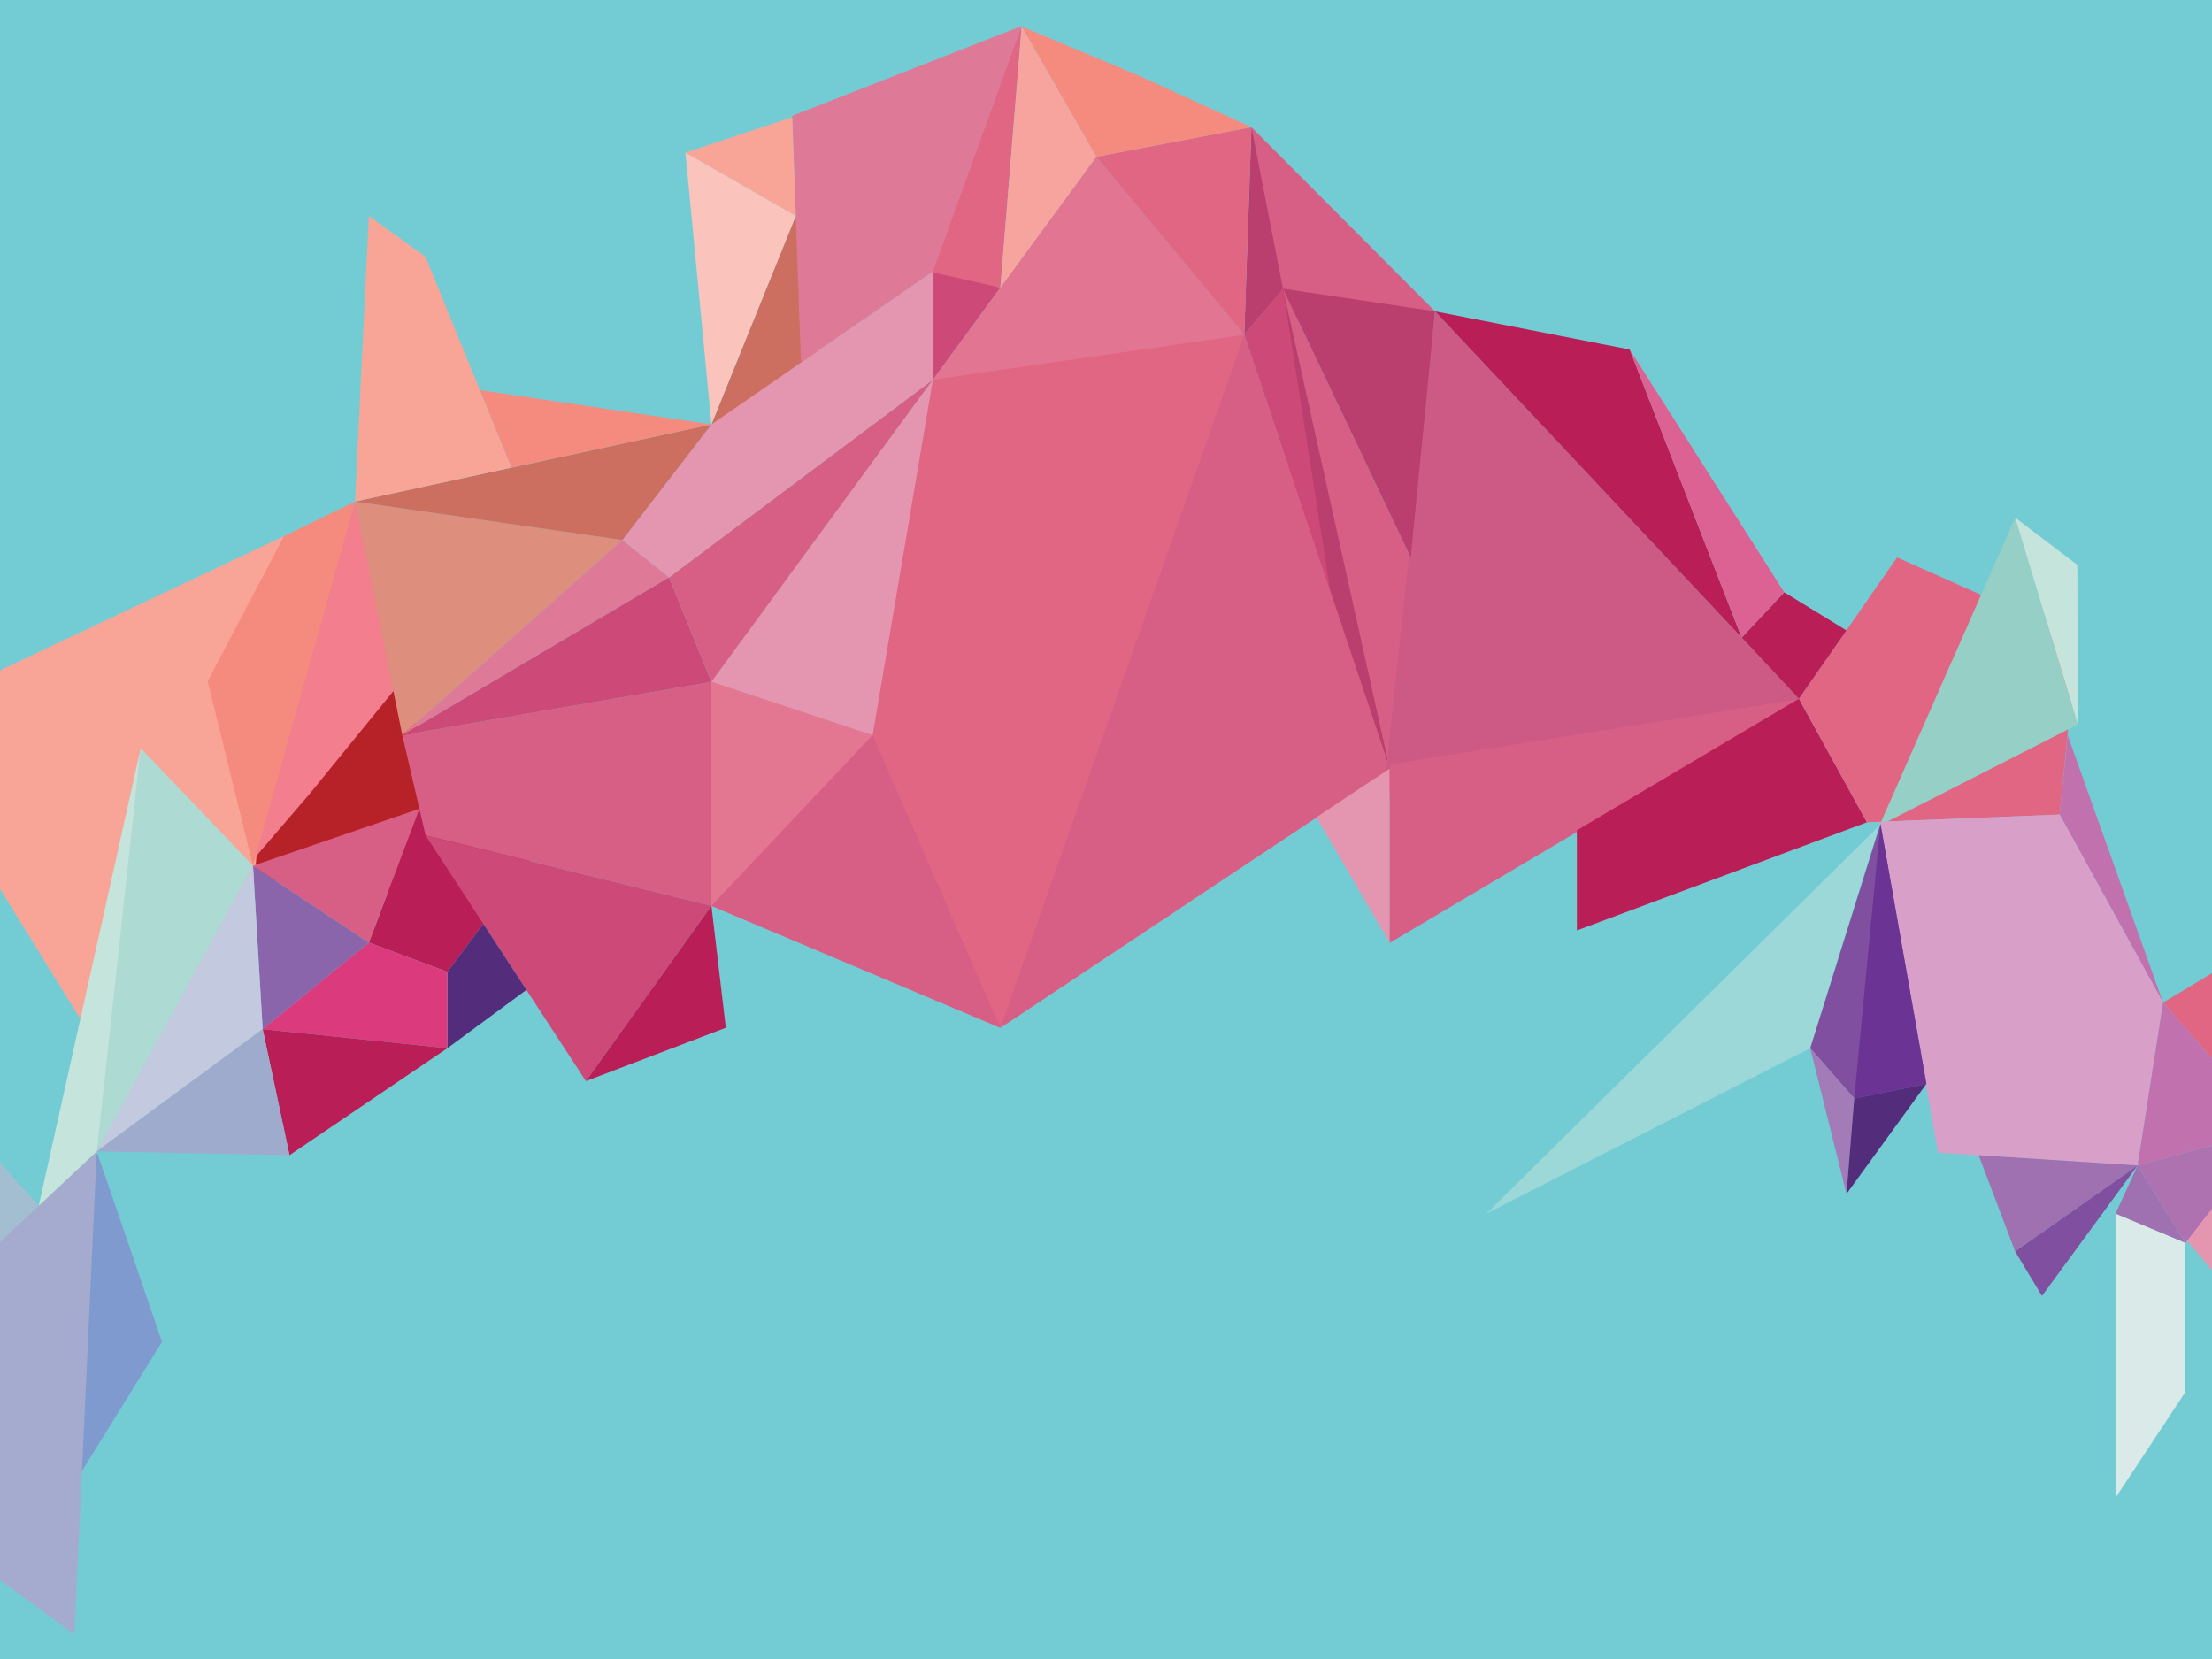 <?xml version="1.0" encoding="utf-8"?>
<!-- Generator: Adobe Illustrator 17.1.0, SVG Export Plug-In . SVG Version: 6.00 Build 0)  -->
<!DOCTYPE svg PUBLIC "-//W3C//DTD SVG 1.1//EN" "http://www.w3.org/Graphics/SVG/1.1/DTD/svg11.dtd">
<svg version="1.1" id="Layer_1" xmlns="http://www.w3.org/2000/svg" xmlns:xlink="http://www.w3.org/1999/xlink" x="0px" y="0px"
	 viewBox="0 0 800 600" style="enable-background:new 0 0 800 600;" xml:space="preserve">
<rect style="fill:#73CCD4;" width="800" height="600"/>
<g>
	<polygon style="fill:#F37E8E;" points="156.7,296.9 128.4,181.4 86.3,316.7 	"/>
	<polygon style="fill:#B72128;" points="144.5,247.2 176.8,327.6 86.3,317 112,287.1 	"/>
	<polygon style="fill:#F8A597;" points="43,391.1 -37.8,260.3 102.7,193.9 91.5,324.2 	"/>
	<polygon style="fill:#CC6F60;" points="297.4,137.3 287.8,78.1 257.3,153.5 	"/>
	<polygon style="fill:#DD8E7C;" points="225.1,195.3 128.4,181.4 145.5,265.9 	"/>
	<polygon style="fill:#7F9ACF;" points="35,416.4 58.6,485.3 26.1,537.7 	"/>
	<polygon style="fill:#D75F85;" points="452.6,46 519,112.6 457,116.8 	"/>
	<polygon style="fill:#D75F85;" points="464,104.4 501.2,302.1 510.2,201.6 	"/>
	<polygon style="fill:#BA3E6E;" points="462.1,125.2 464,104.4 502.6,278 469.8,214.2 	"/>
	<g>
		<polygon style="fill:#BA1E57;" points="161.8,265.9 133.4,340.9 161.8,351.5 193.8,308.7 		"/>
	</g>
	<g>
		<polygon style="fill:#E16684;" points="257.3,246.6 257.3,327.6 361.8,371.7 502.6,278 450,121.1 396.5,56.7 337.4,137.3 		"/>
	</g>
	<g>
		<polygon style="fill:#E37792;" points="257.3,327.6 315.6,265.9 257.3,246.6 		"/>
	</g>
	<g>
		<polygon style="fill:#D75F85;" points="315.6,265.9 361.8,371.7 257.3,327.6 		"/>
	</g>
	<g>
		<polygon style="fill:#D75F85;" points="257.3,327.6 153.9,302.1 145.5,265.9 257.3,246.6 		"/>
	</g>
	<g>
		<polygon style="fill:#DE7A98;" points="145.5,265.9 225.1,195.3 242,208.8 		"/>
	</g>
	<g>
		<polygon style="fill:#CD4977;" points="257.3,246.6 242,208.8 145.5,265.9 		"/>
	</g>
	<g>
		<polygon style="fill:#D75F85;" points="242,208.8 337.4,137.3 257.3,246.6 		"/>
	</g>
	<g>
		<polygon style="fill:#E496B1;" points="225.1,195.3 242,208.8 337.4,137.3 337.4,98.2 257.3,153.5 		"/>
	</g>
	<g>
		<polygon style="fill:#CD4977;" points="337.4,96.4 361.8,104 337.4,137.3 		"/>
	</g>
	<g>
		<polygon style="fill:#CD4977;" points="153.9,302.1 211.9,391 257.3,327.6 		"/>
	</g>
	<g>
		<polygon style="fill:#CD4977;" points="450,121.1 464,104.4 481.2,214.2 		"/>
	</g>
	<g>
		<polygon style="fill:#BA1E57;" points="257.3,327.6 262.5,371.7 211.9,391 		"/>
	</g>
	<g>
		<polygon style="fill:#E496B1;" points="337.4,137.3 315.6,265.9 257.3,246.6 		"/>
	</g>
	<g>
		<polygon style="fill:#D75F85;" points="450,121.1 361.8,371.7 502.6,278 		"/>
	</g>
	<g style="opacity:0.3;">
		<polygon style="fill:#E496B1;" points="337.4,137.3 450,121.1 396.5,56.7 		"/>
	</g>
	<polygon style="fill:#CD5A84;" points="501.2,279.4 519,112.6 651.7,253.8 	"/>
	<polygon style="fill:#BA3E6E;" points="464,104.4 519,112.6 510.2,201.6 	"/>
	<polygon style="fill:#BA3E6E;" points="450,121.1 452.6,46 464,104.4 	"/>
	<polygon style="fill:#E496B1;" points="502.6,278 502.6,341 476.1,295.6 	"/>
	<polygon style="fill:#D75F85;" points="502.6,276.5 502.6,341 651.7,252.7 	"/>
	<polygon style="fill:#BA1E57;" points="650.6,252.7 675.2,297.4 570.3,336.5 570.3,300.3 	"/>
	<polygon style="fill:#E16684;" points="650.6,252.7 686.1,201.6 751.2,230.6 744.9,294.6 675.2,297.4 	"/>
	<polygon style="fill:#A4ABCE;" points="26.9,591.1 -73.5,517.8 35,416.4 	"/>
	<polygon style="fill:#E16684;" points="822.3,408.4 782.3,362.6 840.6,327.6 874.6,357.7 869,416.9 	"/>
	<polygon style="fill:#E16684;" points="336,98.2 369.5,9.4 361.8,104 	"/>
	<polygon style="fill:#DE7A98;" points="369.5,9.4 337.4,98.2 289.7,131.1 286.5,41.9 	"/>
	<polygon style="fill:#E496B1;" points="811.4,472.8 789.5,447 822.3,408.4 869,416.9 	"/>
	<polygon style="fill:#E16684;" points="396.5,56.7 452.6,46 450,121.1 	"/>
	<g>
		<polygon style="fill:#AEDAD4;" points="34.5,417.9 50.9,270.6 91.5,313.1 		"/>
	</g>
	<g>
		<polygon style="fill:#C5E4DC;" points="14,436.1 35,416.4 50.9,270.6 		"/>
	</g>
	<g>
		<polygon style="fill:#95CFC6;" points="679.7,298.6 751.5,262 728.8,187.2 		"/>
	</g>
	<g>
		<polygon style="fill:#C5E4DC;" points="728.8,187.2 751.3,204.3 751.5,262 		"/>
	</g>
	<g style="opacity:0.5;">
		<polygon style="fill:#C5E4DC;" points="654.7,379.1 537.6,438.9 679.7,298.6 		"/>
	</g>
	<polygon style="fill:#A3BED1;" points="-44.8,430.3 -32.2,479.2 14,436.1 -32.2,384.4 	"/>
	<polygon style="fill:#BAD3E2;" points="-44.8,430.3 -73.5,384.4 -32.2,384.4 	"/>
	<polygon style="fill:#DAEAE9;" points="765.1,541.7 765.1,438.9 790.4,449.5 790.4,503.4 	"/>
	<polygon style="fill:#C171AE;" points="744.9,294.6 782.3,362.6 747.8,265.9 	"/>
	<polygon style="fill:#D8A0C8;" points="679.7,297.2 700.9,416.9 773.1,421.5 782.3,362.6 744.9,294.6 	"/>
	<polygon style="fill:#C171AE;" points="822.3,408.4 773.1,421.5 782.3,362.6 	"/>
	<polygon style="fill:#AE72B0;" points="773.1,421.5 790.4,449.5 822.3,408.4 	"/>
	<polygon style="fill:#9F71B1;" points="790.4,449.5 765.1,438.9 773.1,421.5 	"/>
	<polygon style="fill:#9F71B1;" points="715.6,417.8 728.8,452.6 773.1,421.5 	"/>
	<polygon style="fill:#814FA0;" points="728.8,452.6 738.5,468.7 773.1,421.5 	"/>
	<polygon style="fill:#814FA0;" points="680.1,298 654.7,379.1 670.6,397.3 696.7,392 	"/>
	<polygon style="fill:#6B3393;" points="670.6,397.3 680.1,298 696.7,392 	"/>
	<polygon style="fill:#A37BB7;" points="654.7,379.1 667.8,431.8 670.6,397.3 	"/>
	<polygon style="fill:#542C7C;" points="696.7,392 667.8,431.8 670.6,397.3 	"/>
	<polygon style="fill:#542C7C;" points="174.8,334.1 190.4,358 161.8,379.1 161.8,351.5 	"/>
	<polygon style="fill:#8B65AB;" points="133.4,340.9 91.5,313.1 95,372.2 	"/>
	<polygon style="fill:#DB3B7D;" points="161.8,379.1 95,372.2 133.4,340.9 161.8,351.5 	"/>
	<polygon style="fill:#BA1E57;" points="104.7,417.8 161.8,379.1 95,372.2 	"/>
	<polygon style="fill:#D75F85;" points="133.4,340.9 91.5,313.1 151.7,292.5 	"/>
	<polygon style="fill:#C3C9DF;" points="91.5,313.1 35,416.4 95,372.2 	"/>
	<polygon style="fill:#73CCD4;" points="35,416.4 50.9,461.7 104.7,417.8 	"/>
	<polygon style="fill:#9FABCC;" points="95,372.2 104.7,417.8 35,416.4 	"/>
	<polygon style="fill:#CC6F60;" points="257.3,153.5 225.1,195.3 128.4,181.4 	"/>
	<polygon style="fill:#F8A597;" points="128.4,181.4 133.4,78.1 153.9,92.9 185,169.1 	"/>
	<polygon style="fill:#F8A597;" points="247.9,55.2 286.5,42.4 287.8,78.1 	"/>
	<polygon style="fill:#FAC4BD;" points="257.3,153.5 247.9,55.2 287.8,78.1 	"/>
	<polygon style="fill:#F58B7E;" points="257.3,153.5 185,169.1 173.6,141.1 	"/>
	<polygon style="fill:#F58B7E;" points="396.5,56.7 369.5,9.6 410.8,26.9 452.6,46 	"/>
	<polygon style="fill:#F7A49F;" points="369.5,9.6 361.8,104 396.5,56.7 	"/>
	<polygon style="fill:#F58B7E;" points="128.4,181.4 102.7,193.9 75.1,246.4 91.5,313.1 	"/>
	<polygon style="fill:#BA1E57;" points="519,112.6 589.4,126.4 629.9,230.6 	"/>
	<polygon style="fill:#BA1E57;" points="650.6,252.7 629.9,230.6 645.3,214.2 667.8,228 	"/>
	<polygon style="fill:#DD6294;" points="589.4,126.4 645.3,214.2 629.9,230.6 	"/>
</g>
<rect x="-9" y="43" style="fill:none;" width="453.5" height="453.5"/>
</svg>
